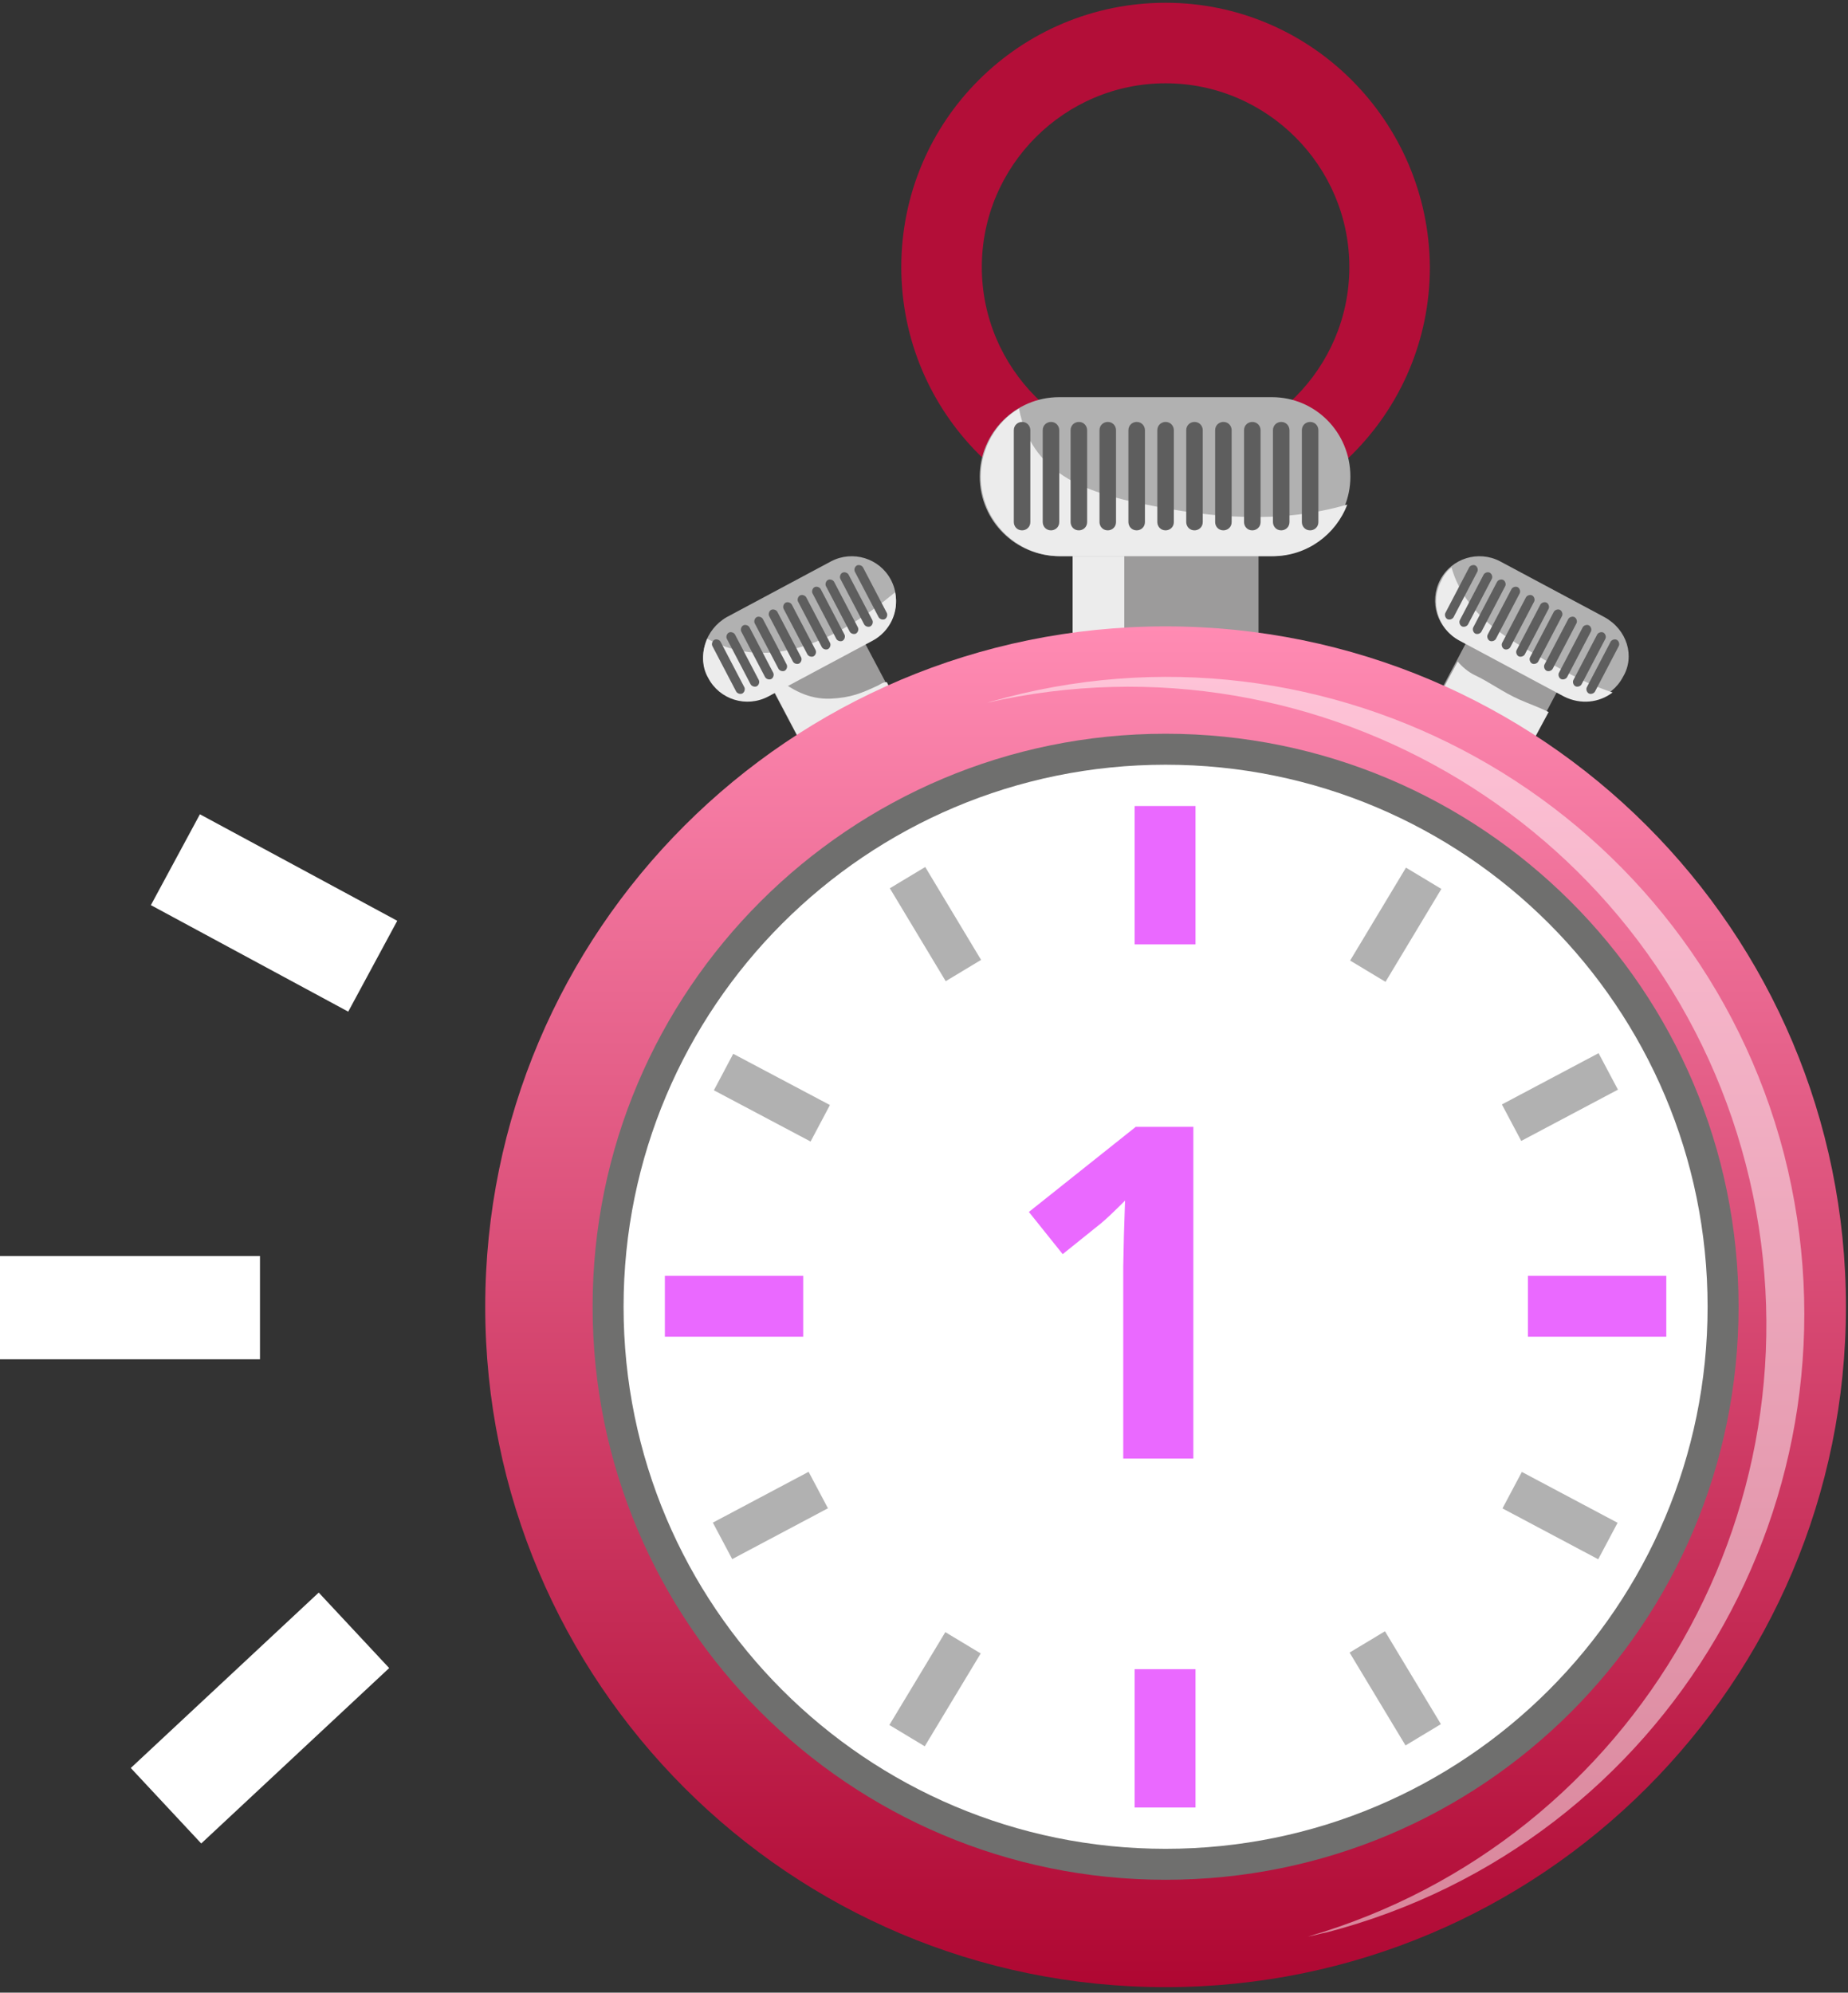 <svg width="179" height="193" viewBox="0 0 179 193" fill="none" xmlns="http://www.w3.org/2000/svg">
<rect x="0" y="0" width="179" height="193" fill="#333333" stroke="none"/>
<path d="M112.9 0.268C98.8 0.268 87.3 11.668 87.3 25.868C87.3 39.968 98.7 51.468 112.9 51.468C127 51.468 138.5 40.068 138.5 25.868C138.4 11.768 127 0.268 112.9 0.268ZM112.9 43.668C103.1 43.668 95.1 35.668 95.1 25.868C95.1 16.068 103.1 8.068 112.9 8.068C122.7 8.068 130.7 16.068 130.7 25.868C130.7 35.668 122.7 43.668 112.9 43.668Z" fill="#B30E38"/>
<path d="M142.689 60.973L139.604 66.808L148.444 71.483L151.529 65.648L142.689 60.973Z" fill="#9C9B9B"/>
<path d="M147.2 67.768C145.6 67.068 144.3 66.068 142.8 65.368C142.2 65.068 141.6 64.568 141.2 64.068L139.7 66.868L148.6 71.568L150 68.968C149 68.468 148.1 68.168 147.2 67.768Z" fill="#ECECEC"/>
<path d="M157.2 65.568C156.1 67.668 153.5 68.468 151.4 67.368L141.3 61.968C139.2 60.868 138.4 58.268 139.5 56.168C140.6 54.068 143.2 53.268 145.3 54.368L155.4 59.768C157.6 60.968 158.4 63.568 157.2 65.568Z" fill="#B1B1B1"/>
<path d="M147.5 62.668C144.2 60.768 141.6 58.468 140.6 54.968C140.2 55.268 139.8 55.768 139.6 56.268C138.5 58.368 139.3 60.968 141.4 62.068L151.5 67.468C153.1 68.268 154.9 68.068 156.2 67.068C153.1 66.068 150.4 64.368 147.5 62.668Z" fill="#ECECEC"/>
<path d="M140.8 59.768C140.7 59.968 140.4 60.068 140.2 59.968C140 59.868 139.9 59.568 140 59.368L142.3 54.968C142.4 54.768 142.7 54.668 142.9 54.768C143.1 54.868 143.2 55.168 143.1 55.368L140.8 59.768Z" fill="#5E5E5E"/>
<path d="M142.2 60.468C142.1 60.668 141.8 60.768 141.6 60.668C141.4 60.568 141.3 60.268 141.4 60.068L143.7 55.668C143.8 55.468 144.1 55.368 144.3 55.468C144.5 55.568 144.6 55.868 144.5 56.068L142.2 60.468Z" fill="#5E5E5E"/>
<path d="M143.5 61.168C143.4 61.368 143.1 61.468 142.9 61.368C142.7 61.268 142.6 60.968 142.7 60.768L145 56.368C145.1 56.168 145.4 56.068 145.6 56.168C145.8 56.268 145.9 56.568 145.8 56.768L143.5 61.168Z" fill="#5E5E5E"/>
<path d="M144.9 61.868C144.8 62.068 144.5 62.168 144.3 62.068C144.1 61.968 144 61.668 144.1 61.468L146.4 57.068C146.5 56.868 146.8 56.768 147 56.868C147.2 56.968 147.3 57.268 147.2 57.468L144.9 61.868Z" fill="#5E5E5E"/>
<path d="M146.3 62.668C146.2 62.868 145.9 62.968 145.7 62.868C145.5 62.768 145.4 62.468 145.5 62.268L147.8 57.868C147.9 57.668 148.2 57.568 148.4 57.668C148.6 57.768 148.7 58.068 148.6 58.268L146.3 62.668Z" fill="#5E5E5E"/>
<path d="M147.7 63.368C147.6 63.568 147.3 63.668 147.1 63.568C146.9 63.468 146.8 63.168 146.9 62.968L149.2 58.568C149.3 58.368 149.6 58.268 149.8 58.368C150 58.468 150.1 58.768 150 58.968L147.7 63.368Z" fill="#5E5E5E"/>
<path d="M149 64.068C148.9 64.268 148.6 64.368 148.4 64.268C148.2 64.168 148.1 63.868 148.2 63.668L150.5 59.268C150.6 59.068 150.9 58.968 151.1 59.068C151.3 59.168 151.4 59.468 151.3 59.668L149 64.068Z" fill="#5E5E5E"/>
<path d="M150.4 64.768C150.3 64.968 150 65.068 149.8 64.968C149.6 64.868 149.5 64.568 149.6 64.368L151.9 59.968C152 59.768 152.3 59.668 152.5 59.768C152.7 59.868 152.8 60.168 152.7 60.368L150.4 64.768Z" fill="#5E5E5E"/>
<path d="M151.8 65.568C151.7 65.768 151.4 65.868 151.2 65.768C151 65.668 150.9 65.368 151 65.168L153.3 60.768C153.4 60.568 153.7 60.468 153.9 60.568C154.1 60.668 154.2 60.968 154.1 61.168L151.8 65.568Z" fill="#5E5E5E"/>
<path d="M153.2 66.268C153.1 66.468 152.8 66.568 152.6 66.468C152.4 66.368 152.3 66.068 152.4 65.868L154.7 61.468C154.8 61.268 155.1 61.168 155.3 61.268C155.5 61.368 155.6 61.668 155.5 61.868L153.2 66.268Z" fill="#5E5E5E"/>
<path d="M154.5 66.968C154.4 67.168 154.1 67.268 153.9 67.168C153.7 67.068 153.6 66.768 153.7 66.568L156 62.168C156.1 61.968 156.4 61.868 156.6 61.968C156.8 62.068 156.9 62.368 156.8 62.568L154.5 66.968Z" fill="#5E5E5E"/>
<path d="M83.056 60.928L74.216 65.602L77.301 71.436L86.141 66.762L83.056 60.928Z" fill="#9C9B9B"/>
<path d="M85.1 66.368C83.4 67.168 82.4 67.568 80.5 67.668C78.3 67.768 76.6 66.768 75 65.468L74.9 65.368L74.3 65.668L77.4 71.568L86.3 66.868L85.9 66.068C85.5 66.068 85.3 66.268 85.1 66.368Z" fill="#ECECEC"/>
<path d="M68.6 65.568C69.7 67.668 72.3 68.468 74.4 67.368L84.5 61.968C86.6 60.868 87.4 58.268 86.3 56.168C85.2 54.068 82.6 53.268 80.5 54.368L70.4 59.768C68.3 60.968 67.5 63.568 68.6 65.568Z" fill="#B1B1B1"/>
<path d="M68.5 61.868C68 63.068 67.9 64.468 68.6 65.668C69.7 67.768 72.3 68.568 74.4 67.468L84.5 62.068C86.2 61.168 87.1 59.268 86.7 57.368C81.4 61.768 74.8 65.268 68.5 61.868Z" fill="#ECECEC"/>
<path d="M85.1 59.768C85.2 59.968 85.5 60.068 85.7 59.968C85.9 59.868 86 59.568 85.9 59.368L83.6 54.968C83.5 54.768 83.2 54.668 83 54.768C82.8 54.868 82.7 55.168 82.8 55.368L85.1 59.768Z" fill="#5E5E5E"/>
<path d="M83.7 60.468C83.8 60.668 84.1 60.768 84.3 60.668C84.5 60.568 84.6 60.268 84.5 60.068L82.2 55.668C82.1 55.468 81.8 55.368 81.6 55.468C81.4 55.568 81.3 55.868 81.4 56.068L83.7 60.468Z" fill="#5E5E5E"/>
<path d="M82.3 61.168C82.4 61.368 82.7 61.468 82.9 61.368C83.1 61.268 83.2 60.968 83.1 60.768L80.8 56.368C80.7 56.168 80.4 56.068 80.2 56.168C80 56.268 79.9 56.568 80 56.768L82.3 61.168Z" fill="#5E5E5E"/>
<path d="M81 61.868C81.1 62.068 81.4 62.168 81.6 62.068C81.8 61.968 81.9 61.668 81.8 61.468L79.5 57.068C79.4 56.868 79.1 56.768 78.9 56.868C78.7 56.968 78.6 57.268 78.7 57.468L81 61.868Z" fill="#5E5E5E"/>
<path d="M79.6 62.668C79.7 62.868 80 62.968 80.2 62.868C80.4 62.768 80.5 62.468 80.4 62.268L78.1 57.868C78 57.668 77.7 57.568 77.5 57.668C77.3 57.768 77.2 58.068 77.3 58.268L79.6 62.668Z" fill="#5E5E5E"/>
<path d="M78.2 63.368C78.3 63.568 78.6 63.668 78.8 63.568C79 63.468 79.1 63.168 79 62.968L76.7 58.568C76.6 58.368 76.3 58.268 76.1 58.368C75.9 58.468 75.8 58.768 75.9 58.968L78.2 63.368Z" fill="#5E5E5E"/>
<path d="M76.8 64.068C76.9 64.268 77.2 64.368 77.4 64.268C77.6 64.168 77.7 63.868 77.6 63.668L75.3 59.268C75.2 59.068 74.9 58.968 74.7 59.068C74.5 59.168 74.4 59.468 74.5 59.668L76.8 64.068Z" fill="#5E5E5E"/>
<path d="M75.4 64.768C75.5 64.968 75.8 65.068 76 64.968C76.2 64.868 76.3 64.568 76.2 64.368L73.9 59.968C73.8 59.768 73.5 59.668 73.3 59.768C73.1 59.868 73 60.168 73.1 60.368L75.4 64.768Z" fill="#5E5E5E"/>
<path d="M74.1 65.568C74.2 65.768 74.5 65.868 74.7 65.768C74.9 65.668 75 65.368 74.9 65.168L72.6 60.768C72.5 60.568 72.2 60.468 72 60.568C71.8 60.668 71.7 60.968 71.8 61.168L74.1 65.568Z" fill="#5E5E5E"/>
<path d="M72.7 66.268C72.8 66.468 73.1 66.568 73.3 66.468C73.5 66.368 73.6 66.068 73.5 65.868L71.2 61.468C71.1 61.268 70.8 61.168 70.6 61.268C70.4 61.368 70.3 61.668 70.4 61.868L72.7 66.268Z" fill="#5E5E5E"/>
<path d="M71.3 66.968C71.4 67.168 71.7 67.268 71.9 67.168C72.1 67.068 72.2 66.768 72.1 66.568L69.8 62.168C69.7 61.968 69.4 61.868 69.2 61.968C69 62.068 68.9 62.368 69 62.568L71.3 66.968Z" fill="#5E5E5E"/>
<path d="M121.9 50.868H103.9V62.768H121.9V50.868Z" fill="#9C9B9B"/>
<path d="M108.9 50.868H103.9V62.768H108.9V50.868Z" fill="#ECECEC"/>
<path d="M178.8 126.568C178.8 162.968 149.3 192.468 112.9 192.468C76.5 192.468 47 162.968 47 126.568C47 90.168 76.5 60.668 112.9 60.668C149.3 60.668 178.8 90.168 178.8 126.568Z" fill="url(#paint0_linear)"/>
<path opacity="0.5" d="M97.4 67.568C96.8 67.768 96.2 67.868 95.6 68.068C128 60.668 160.7 80.368 169.1 112.768C177.5 145.168 158.6 178.268 126.7 187.568C127.3 187.468 127.9 187.268 128.5 187.168C161.5 178.568 181.3 144.868 172.8 111.768C164.2 78.768 130.4 58.968 97.4 67.568Z" fill="white"/>
<path d="M168.4 126.568C168.4 157.268 143.6 182.068 112.9 182.068C82.2 182.068 57.4 157.168 57.4 126.568C57.4 95.868 82.3 71.068 112.9 71.068C143.5 71.068 168.4 95.868 168.4 126.568Z" fill="#6F6F6E"/>
<path d="M165.4 126.568C165.4 155.568 141.9 179.068 112.9 179.068C83.9 179.068 60.4 155.568 60.4 126.568C60.4 97.568 83.9 74.068 112.9 74.068C141.9 74.068 165.4 97.568 165.4 126.568Z" fill="white"/>
<path d="M115.8 161.668H109.9V175.068H115.8V161.668Z" fill="#EA69FF"/>
<path d="M115.8 78.068H109.9V91.468H115.8V78.068Z" fill="#EA69FF"/>
<path d="M161.4 123.568H148V129.468H161.4V123.568Z" fill="#EA69FF"/>
<path d="M77.8 123.568H64.4V129.468H77.8V123.568Z" fill="#EA69FF"/>
<path d="M89.619 83.974L86.191 86.035L91.602 95.034L95.029 92.972L89.619 83.974Z" fill="#B1B1B1"/>
<path d="M134.15 157.998L130.723 160.062L136.141 169.056L139.568 166.992L134.15 157.998Z" fill="#B1B1B1"/>
<path d="M71.02 102.067L69.148 105.602L78.515 110.564L80.388 107.029L71.02 102.067Z" fill="#B1B1B1"/>
<path d="M147.409 142.566L145.532 146.098L154.806 151.024L156.682 147.491L147.409 142.566Z" fill="#B1B1B1"/>
<path d="M136.185 84.037L130.775 93.036L134.203 95.097L139.613 86.099L136.185 84.037Z" fill="#B1B1B1"/>
<path d="M91.566 158.081L86.146 167.074L89.572 169.139L94.992 160.146L91.566 158.081Z" fill="#B1B1B1"/>
<path d="M154.841 102.006L145.476 106.972L147.35 110.506L156.715 105.54L154.841 102.006Z" fill="#B1B1B1"/>
<path d="M78.322 142.553L69.047 147.475L70.922 151.008L80.196 146.086L78.322 142.553Z" fill="#B1B1B1"/>
<path d="M130.8 46.168C130.8 50.368 127.4 53.868 123.1 53.868H102.6C98.4 53.868 94.9 50.468 94.9 46.168C94.9 41.968 98.3 38.468 102.6 38.468H123.2C127.4 38.468 130.8 41.868 130.8 46.168Z" fill="#B1B1B1"/>
<path d="M111 48.868C104.9 47.668 99.9 45.768 98.7 39.568C96.5 40.868 95 43.368 95 46.168C95 50.368 98.4 53.868 102.7 53.868H123.3C126.6 53.868 129.4 51.768 130.5 48.868C124 50.768 117.4 50.168 111 48.868Z" fill="#ECECEC"/>
<path d="M99.8 50.568C99.8 51.068 99.4 51.368 99 51.368C98.5 51.368 98.2 50.968 98.2 50.568V41.668C98.2 41.168 98.6 40.868 99 40.868C99.5 40.868 99.8 41.268 99.8 41.668V50.568Z" fill="#5E5E5E"/>
<path d="M102.6 50.568C102.6 51.068 102.2 51.368 101.8 51.368C101.3 51.368 101 50.968 101 50.568V41.668C101 41.168 101.4 40.868 101.8 40.868C102.3 40.868 102.6 41.268 102.6 41.668V50.568Z" fill="#5E5E5E"/>
<path d="M105.3 50.568C105.3 51.068 104.9 51.368 104.5 51.368C104 51.368 103.7 50.968 103.7 50.568V41.668C103.7 41.168 104.1 40.868 104.5 40.868C105 40.868 105.3 41.268 105.3 41.668V50.568Z" fill="#5E5E5E"/>
<path d="M108.1 50.568C108.1 51.068 107.7 51.368 107.3 51.368C106.8 51.368 106.5 50.968 106.5 50.568V41.668C106.5 41.168 106.9 40.868 107.3 40.868C107.8 40.868 108.1 41.268 108.1 41.668V50.568Z" fill="#5E5E5E"/>
<path d="M110.9 50.568C110.9 51.068 110.5 51.368 110.1 51.368C109.6 51.368 109.3 50.968 109.3 50.568V41.668C109.3 41.168 109.7 40.868 110.1 40.868C110.6 40.868 110.9 41.268 110.9 41.668V50.568Z" fill="#5E5E5E"/>
<path d="M113.7 50.568C113.7 51.068 113.3 51.368 112.9 51.368C112.4 51.368 112.1 50.968 112.1 50.568V41.668C112.1 41.168 112.5 40.868 112.9 40.868C113.4 40.868 113.7 41.268 113.7 41.668V50.568Z" fill="#5E5E5E"/>
<path d="M116.5 50.568C116.5 51.068 116.1 51.368 115.7 51.368C115.2 51.368 114.9 50.968 114.9 50.568V41.668C114.9 41.168 115.3 40.868 115.7 40.868C116.2 40.868 116.5 41.268 116.5 41.668V50.568Z" fill="#5E5E5E"/>
<path d="M119.3 50.568C119.3 51.068 118.9 51.368 118.5 51.368C118 51.368 117.7 50.968 117.7 50.568V41.668C117.7 41.168 118.1 40.868 118.5 40.868C119 40.868 119.3 41.268 119.3 41.668V50.568Z" fill="#5E5E5E"/>
<path d="M122.1 50.568C122.1 51.068 121.7 51.368 121.3 51.368C120.8 51.368 120.5 50.968 120.5 50.568V41.668C120.5 41.168 120.9 40.868 121.3 40.868C121.8 40.868 122.1 41.268 122.1 41.668V50.568Z" fill="#5E5E5E"/>
<path d="M124.9 50.568C124.9 51.068 124.5 51.368 124.1 51.368C123.6 51.368 123.3 50.968 123.3 50.568V41.668C123.3 41.168 123.7 40.868 124.1 40.868C124.6 40.868 124.9 41.268 124.9 41.668V50.568Z" fill="#5E5E5E"/>
<path d="M127.7 50.568C127.7 51.068 127.3 51.368 126.9 51.368C126.4 51.368 126.1 50.968 126.1 50.568V41.668C126.1 41.168 126.5 40.868 126.9 40.868C127.4 40.868 127.7 41.268 127.7 41.668V50.568Z" fill="#5E5E5E"/>
<path d="M25.182 126.655H0" stroke="white" stroke-width="10" stroke-miterlimit="10"/>
<path d="M36.104 93.584L16.989 83.268" stroke="white" stroke-width="10" stroke-miterlimit="10"/>
<path d="M34.284 157.906L16.08 174.897" stroke="white" stroke-width="10" stroke-miterlimit="10"/>
<path d="M115.589 141.268H108.799V122.679L108.865 119.625L108.975 116.285C107.847 117.413 107.063 118.153 106.624 118.504L102.933 121.471L99.659 117.384L110.008 109.144H115.589V141.268Z" fill="#EA69FF"/>
<defs>
<linearGradient id="paint0_linear" x1="112.9" y1="60.668" x2="112.9" y2="192.468" gradientUnits="userSpaceOnUse">
<stop stop-color="#FF8BB3"/>
<stop offset="1" stop-color="#AF0732"/>
</linearGradient>
</defs>
</svg>
